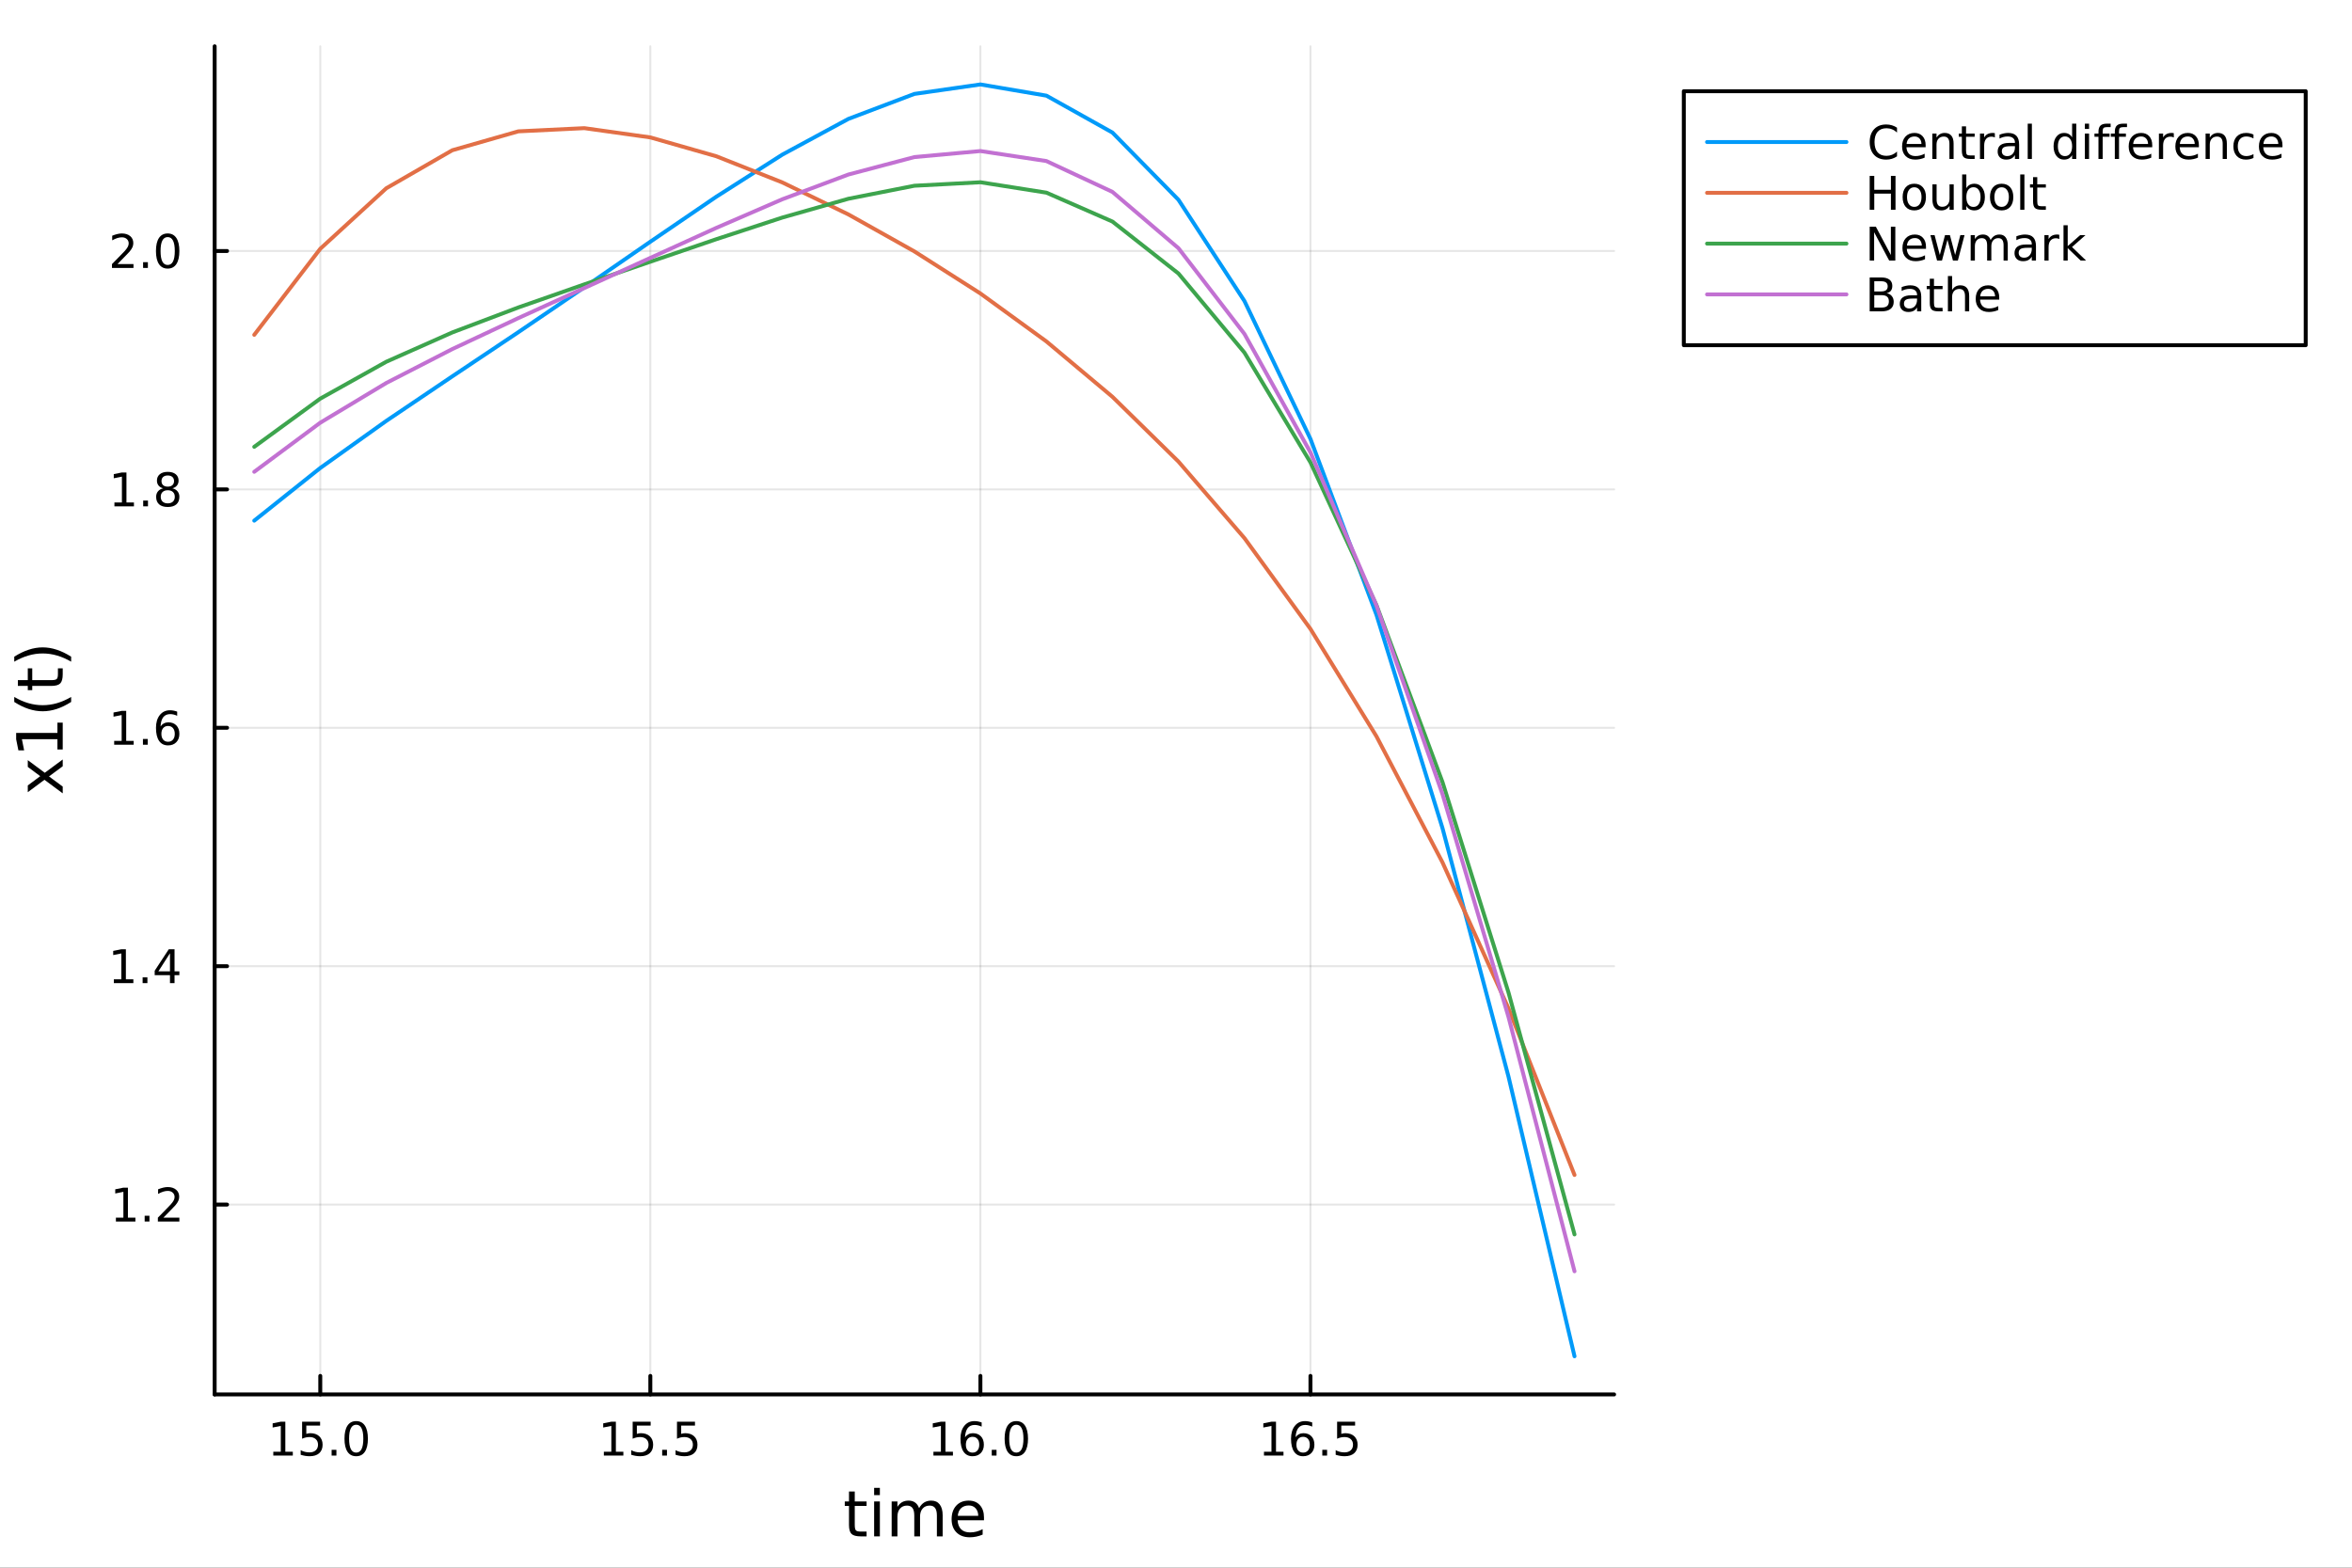 <?xml version="1.0" encoding="utf-8"?>
<svg xmlns="http://www.w3.org/2000/svg" xmlns:xlink="http://www.w3.org/1999/xlink" width="600" height="400" viewBox="0 0 2400 1600">
<rect x="0" y="0" width="2400" height="1600" fill="#333333" stroke="none"/>
<defs>
  <clipPath id="clip940">
    <rect x="0" y="0" width="2400" height="1600"/>
  </clipPath>
</defs>
<path clip-path="url(#clip940)" d="M0 1600 L2400 1600 L2400 0 L0 0  Z" fill="#ffffff" fill-rule="evenodd" fill-opacity="1"/>
<defs>
  <clipPath id="clip941">
    <rect x="480" y="0" width="1681" height="1600"/>
  </clipPath>
</defs>
<path clip-path="url(#clip940)" d="M219.033 1423.18 L1647.06 1423.18 L1647.06 47.244 L219.033 47.244  Z" fill="#ffffff" fill-rule="evenodd" fill-opacity="1"/>
<defs>
  <clipPath id="clip942">
    <rect x="219" y="47" width="1429" height="1377"/>
  </clipPath>
</defs>
<polyline clip-path="url(#clip942)" style="stroke:#000000; stroke-linecap:round; stroke-linejoin:round; stroke-width:2; stroke-opacity:0.1; fill:none" points="326.808,1423.18 326.808,47.244 "/>
<polyline clip-path="url(#clip942)" style="stroke:#000000; stroke-linecap:round; stroke-linejoin:round; stroke-width:2; stroke-opacity:0.1; fill:none" points="663.607,1423.18 663.607,47.244 "/>
<polyline clip-path="url(#clip942)" style="stroke:#000000; stroke-linecap:round; stroke-linejoin:round; stroke-width:2; stroke-opacity:0.1; fill:none" points="1000.41,1423.18 1000.41,47.244 "/>
<polyline clip-path="url(#clip942)" style="stroke:#000000; stroke-linecap:round; stroke-linejoin:round; stroke-width:2; stroke-opacity:0.1; fill:none" points="1337.2,1423.18 1337.2,47.244 "/>
<polyline clip-path="url(#clip940)" style="stroke:#000000; stroke-linecap:round; stroke-linejoin:round; stroke-width:4; stroke-opacity:1; fill:none" points="219.033,1423.18 1647.06,1423.18 "/>
<polyline clip-path="url(#clip940)" style="stroke:#000000; stroke-linecap:round; stroke-linejoin:round; stroke-width:4; stroke-opacity:1; fill:none" points="326.808,1423.18 326.808,1404.28 "/>
<polyline clip-path="url(#clip940)" style="stroke:#000000; stroke-linecap:round; stroke-linejoin:round; stroke-width:4; stroke-opacity:1; fill:none" points="663.607,1423.18 663.607,1404.28 "/>
<polyline clip-path="url(#clip940)" style="stroke:#000000; stroke-linecap:round; stroke-linejoin:round; stroke-width:4; stroke-opacity:1; fill:none" points="1000.41,1423.18 1000.41,1404.28 "/>
<polyline clip-path="url(#clip940)" style="stroke:#000000; stroke-linecap:round; stroke-linejoin:round; stroke-width:4; stroke-opacity:1; fill:none" points="1337.2,1423.18 1337.2,1404.28 "/>
<path clip-path="url(#clip940)" d="M278.88 1481.64 L286.519 1481.64 L286.519 1455.28 L278.209 1456.95 L278.209 1452.69 L286.473 1451.02 L291.149 1451.02 L291.149 1481.64 L298.788 1481.64 L298.788 1485.58 L278.88 1485.58 L278.88 1481.64 Z" fill="#000000" fill-rule="nonzero" fill-opacity="1" /><path clip-path="url(#clip940)" d="M308.278 1451.02 L326.635 1451.02 L326.635 1454.96 L312.561 1454.96 L312.561 1463.43 Q313.579 1463.08 314.598 1462.92 Q315.616 1462.73 316.635 1462.73 Q322.422 1462.73 325.801 1465.9 Q329.181 1469.08 329.181 1474.49 Q329.181 1480.07 325.709 1483.17 Q322.237 1486.25 315.917 1486.25 Q313.741 1486.25 311.473 1485.88 Q309.227 1485.51 306.82 1484.77 L306.82 1480.07 Q308.903 1481.2 311.126 1481.76 Q313.348 1482.32 315.825 1482.32 Q319.829 1482.32 322.167 1480.21 Q324.505 1478.1 324.505 1474.49 Q324.505 1470.88 322.167 1468.77 Q319.829 1466.67 315.825 1466.67 Q313.95 1466.67 312.075 1467.08 Q310.223 1467.5 308.278 1468.38 L308.278 1451.02 Z" fill="#000000" fill-rule="nonzero" fill-opacity="1" /><path clip-path="url(#clip940)" d="M338.394 1479.7 L343.278 1479.7 L343.278 1485.58 L338.394 1485.58 L338.394 1479.7 Z" fill="#000000" fill-rule="nonzero" fill-opacity="1" /><path clip-path="url(#clip940)" d="M363.463 1454.1 Q359.852 1454.1 358.024 1457.66 Q356.218 1461.2 356.218 1468.33 Q356.218 1475.44 358.024 1479.01 Q359.852 1482.55 363.463 1482.55 Q367.098 1482.55 368.903 1479.01 Q370.732 1475.44 370.732 1468.33 Q370.732 1461.2 368.903 1457.66 Q367.098 1454.1 363.463 1454.1 M363.463 1450.39 Q369.273 1450.39 372.329 1455 Q375.408 1459.58 375.408 1468.33 Q375.408 1477.06 372.329 1481.67 Q369.273 1486.25 363.463 1486.25 Q357.653 1486.25 354.574 1481.67 Q351.519 1477.06 351.519 1468.33 Q351.519 1459.58 354.574 1455 Q357.653 1450.39 363.463 1450.39 Z" fill="#000000" fill-rule="nonzero" fill-opacity="1" /><path clip-path="url(#clip940)" d="M616.176 1481.64 L623.815 1481.64 L623.815 1455.28 L615.505 1456.95 L615.505 1452.69 L623.769 1451.02 L628.445 1451.02 L628.445 1481.64 L636.084 1481.64 L636.084 1485.58 L616.176 1485.58 L616.176 1481.64 Z" fill="#000000" fill-rule="nonzero" fill-opacity="1" /><path clip-path="url(#clip940)" d="M645.574 1451.02 L663.931 1451.02 L663.931 1454.96 L649.857 1454.96 L649.857 1463.43 Q650.875 1463.08 651.894 1462.92 Q652.912 1462.73 653.931 1462.73 Q659.718 1462.73 663.098 1465.9 Q666.477 1469.08 666.477 1474.49 Q666.477 1480.07 663.005 1483.17 Q659.533 1486.25 653.213 1486.25 Q651.037 1486.25 648.769 1485.88 Q646.524 1485.51 644.116 1484.77 L644.116 1480.07 Q646.199 1481.2 648.422 1481.76 Q650.644 1482.32 653.121 1482.32 Q657.125 1482.32 659.463 1480.21 Q661.801 1478.1 661.801 1474.49 Q661.801 1470.88 659.463 1468.77 Q657.125 1466.67 653.121 1466.67 Q651.246 1466.67 649.371 1467.08 Q647.519 1467.5 645.574 1468.38 L645.574 1451.02 Z" fill="#000000" fill-rule="nonzero" fill-opacity="1" /><path clip-path="url(#clip940)" d="M675.69 1479.7 L680.574 1479.7 L680.574 1485.58 L675.69 1485.58 L675.69 1479.7 Z" fill="#000000" fill-rule="nonzero" fill-opacity="1" /><path clip-path="url(#clip940)" d="M690.806 1451.02 L709.162 1451.02 L709.162 1454.96 L695.088 1454.96 L695.088 1463.43 Q696.107 1463.08 697.125 1462.92 Q698.144 1462.73 699.162 1462.73 Q704.949 1462.73 708.329 1465.9 Q711.708 1469.08 711.708 1474.49 Q711.708 1480.07 708.236 1483.17 Q704.764 1486.25 698.445 1486.25 Q696.269 1486.25 694 1485.88 Q691.755 1485.51 689.347 1484.77 L689.347 1480.07 Q691.431 1481.2 693.653 1481.76 Q695.875 1482.32 698.352 1482.32 Q702.357 1482.32 704.695 1480.21 Q707.032 1478.1 707.032 1474.49 Q707.032 1470.88 704.695 1468.77 Q702.357 1466.67 698.352 1466.67 Q696.477 1466.67 694.602 1467.08 Q692.75 1467.5 690.806 1468.38 L690.806 1451.02 Z" fill="#000000" fill-rule="nonzero" fill-opacity="1" /><path clip-path="url(#clip940)" d="M952.477 1481.64 L960.116 1481.64 L960.116 1455.28 L951.806 1456.95 L951.806 1452.69 L960.07 1451.02 L964.746 1451.02 L964.746 1481.64 L972.384 1481.64 L972.384 1485.58 L952.477 1485.58 L952.477 1481.64 Z" fill="#000000" fill-rule="nonzero" fill-opacity="1" /><path clip-path="url(#clip940)" d="M992.408 1466.44 Q989.259 1466.44 987.408 1468.59 Q985.579 1470.74 985.579 1474.49 Q985.579 1478.22 987.408 1480.39 Q989.259 1482.55 992.408 1482.55 Q995.556 1482.55 997.384 1480.39 Q999.236 1478.22 999.236 1474.49 Q999.236 1470.74 997.384 1468.59 Q995.556 1466.44 992.408 1466.44 M1001.69 1451.78 L1001.69 1456.04 Q999.931 1455.21 998.125 1454.77 Q996.343 1454.33 994.583 1454.33 Q989.954 1454.33 987.5 1457.45 Q985.07 1460.58 984.722 1466.9 Q986.088 1464.89 988.148 1463.82 Q990.208 1462.73 992.685 1462.73 Q997.894 1462.73 1000.9 1465.9 Q1003.94 1469.05 1003.94 1474.49 Q1003.94 1479.82 1000.79 1483.03 Q997.639 1486.25 992.408 1486.25 Q986.412 1486.25 983.241 1481.67 Q980.07 1477.06 980.07 1468.33 Q980.07 1460.14 983.959 1455.28 Q987.847 1450.39 994.398 1450.39 Q996.158 1450.39 997.94 1450.74 Q999.745 1451.09 1001.69 1451.78 Z" fill="#000000" fill-rule="nonzero" fill-opacity="1" /><path clip-path="url(#clip940)" d="M1011.99 1479.7 L1016.87 1479.7 L1016.87 1485.58 L1011.99 1485.58 L1011.99 1479.7 Z" fill="#000000" fill-rule="nonzero" fill-opacity="1" /><path clip-path="url(#clip940)" d="M1037.06 1454.1 Q1033.45 1454.1 1031.62 1457.66 Q1029.81 1461.2 1029.81 1468.33 Q1029.81 1475.44 1031.62 1479.01 Q1033.45 1482.55 1037.06 1482.55 Q1040.69 1482.55 1042.5 1479.01 Q1044.33 1475.44 1044.33 1468.33 Q1044.33 1461.2 1042.5 1457.66 Q1040.69 1454.1 1037.06 1454.1 M1037.06 1450.39 Q1042.87 1450.39 1045.93 1455 Q1049 1459.58 1049 1468.33 Q1049 1477.06 1045.93 1481.67 Q1042.87 1486.25 1037.06 1486.25 Q1031.25 1486.25 1028.17 1481.67 Q1025.12 1477.06 1025.12 1468.33 Q1025.12 1459.58 1028.17 1455 Q1031.25 1450.39 1037.06 1450.39 Z" fill="#000000" fill-rule="nonzero" fill-opacity="1" /><path clip-path="url(#clip940)" d="M1289.77 1481.64 L1297.41 1481.64 L1297.41 1455.28 L1289.1 1456.95 L1289.1 1452.69 L1297.37 1451.02 L1302.04 1451.02 L1302.04 1481.64 L1309.68 1481.64 L1309.68 1485.58 L1289.77 1485.58 L1289.77 1481.64 Z" fill="#000000" fill-rule="nonzero" fill-opacity="1" /><path clip-path="url(#clip940)" d="M1329.7 1466.44 Q1326.56 1466.44 1324.7 1468.59 Q1322.87 1470.74 1322.87 1474.49 Q1322.87 1478.22 1324.7 1480.39 Q1326.56 1482.55 1329.7 1482.55 Q1332.85 1482.55 1334.68 1480.39 Q1336.53 1478.22 1336.53 1474.49 Q1336.53 1470.74 1334.68 1468.59 Q1332.85 1466.44 1329.7 1466.44 M1338.99 1451.78 L1338.99 1456.04 Q1337.23 1455.21 1335.42 1454.77 Q1333.64 1454.33 1331.88 1454.33 Q1327.25 1454.33 1324.8 1457.45 Q1322.37 1460.58 1322.02 1466.9 Q1323.38 1464.89 1325.44 1463.82 Q1327.5 1462.73 1329.98 1462.73 Q1335.19 1462.73 1338.2 1465.9 Q1341.23 1469.05 1341.23 1474.49 Q1341.23 1479.82 1338.08 1483.03 Q1334.94 1486.25 1329.7 1486.25 Q1323.71 1486.25 1320.54 1481.67 Q1317.37 1477.06 1317.37 1468.33 Q1317.37 1460.14 1321.25 1455.28 Q1325.14 1450.39 1331.69 1450.39 Q1333.45 1450.39 1335.24 1450.74 Q1337.04 1451.09 1338.99 1451.78 Z" fill="#000000" fill-rule="nonzero" fill-opacity="1" /><path clip-path="url(#clip940)" d="M1349.29 1479.7 L1354.17 1479.7 L1354.17 1485.58 L1349.29 1485.58 L1349.29 1479.7 Z" fill="#000000" fill-rule="nonzero" fill-opacity="1" /><path clip-path="url(#clip940)" d="M1364.4 1451.02 L1382.76 1451.02 L1382.76 1454.96 L1368.68 1454.96 L1368.68 1463.43 Q1369.7 1463.08 1370.72 1462.92 Q1371.74 1462.73 1372.76 1462.73 Q1378.55 1462.73 1381.93 1465.9 Q1385.31 1469.08 1385.31 1474.49 Q1385.31 1480.07 1381.83 1483.17 Q1378.36 1486.25 1372.04 1486.25 Q1369.87 1486.25 1367.6 1485.88 Q1365.35 1485.51 1362.94 1484.77 L1362.94 1480.07 Q1365.03 1481.2 1367.25 1481.76 Q1369.47 1482.32 1371.95 1482.32 Q1375.95 1482.32 1378.29 1480.21 Q1380.63 1478.1 1380.63 1474.49 Q1380.63 1470.88 1378.29 1468.77 Q1375.95 1466.67 1371.95 1466.67 Q1370.07 1466.67 1368.2 1467.08 Q1366.35 1467.5 1364.4 1468.38 L1364.4 1451.02 Z" fill="#000000" fill-rule="nonzero" fill-opacity="1" /><path clip-path="url(#clip940)" d="M872.205 1522.27 L872.205 1532.4 L884.268 1532.4 L884.268 1536.95 L872.205 1536.95 L872.205 1556.3 Q872.205 1560.66 873.383 1561.9 Q874.592 1563.14 878.253 1563.14 L884.268 1563.14 L884.268 1568.04 L878.253 1568.04 Q871.473 1568.04 868.895 1565.53 Q866.317 1562.98 866.317 1556.3 L866.317 1536.95 L862.02 1536.95 L862.02 1532.4 L866.317 1532.4 L866.317 1522.27 L872.205 1522.27 Z" fill="#000000" fill-rule="nonzero" fill-opacity="1" /><path clip-path="url(#clip940)" d="M891.971 1532.4 L897.827 1532.4 L897.827 1568.04 L891.971 1568.04 L891.971 1532.4 M891.971 1518.52 L897.827 1518.52 L897.827 1525.93 L891.971 1525.93 L891.971 1518.52 Z" fill="#000000" fill-rule="nonzero" fill-opacity="1" /><path clip-path="url(#clip940)" d="M937.836 1539.24 Q940.032 1535.29 943.087 1533.41 Q946.143 1531.54 950.281 1531.54 Q955.851 1531.54 958.874 1535.45 Q961.898 1539.33 961.898 1546.53 L961.898 1568.04 L956.01 1568.04 L956.01 1546.72 Q956.01 1541.59 954.196 1539.11 Q952.381 1536.63 948.657 1536.63 Q944.106 1536.63 941.464 1539.65 Q938.822 1542.68 938.822 1547.9 L938.822 1568.04 L932.934 1568.04 L932.934 1546.72 Q932.934 1541.56 931.12 1539.11 Q929.306 1536.63 925.518 1536.63 Q921.03 1536.63 918.388 1539.68 Q915.747 1542.71 915.747 1547.9 L915.747 1568.04 L909.858 1568.04 L909.858 1532.4 L915.747 1532.4 L915.747 1537.93 Q917.752 1534.66 920.553 1533.1 Q923.354 1531.54 927.205 1531.54 Q931.088 1531.54 933.793 1533.51 Q936.531 1535.48 937.836 1539.24 Z" fill="#000000" fill-rule="nonzero" fill-opacity="1" /><path clip-path="url(#clip940)" d="M1004.07 1548.76 L1004.07 1551.62 L977.144 1551.62 Q977.526 1557.67 980.772 1560.85 Q984.051 1564 989.875 1564 Q993.249 1564 996.4 1563.17 Q999.583 1562.35 1002.7 1560.69 L1002.7 1566.23 Q999.551 1567.57 996.241 1568.27 Q992.931 1568.97 989.525 1568.97 Q980.995 1568.97 975.998 1564 Q971.033 1559.04 971.033 1550.57 Q971.033 1541.82 975.743 1536.69 Q980.486 1531.54 988.507 1531.54 Q995.7 1531.54 999.87 1536.18 Q1004.07 1540.8 1004.07 1548.76 M998.214 1547.04 Q998.151 1542.23 995.509 1539.37 Q992.899 1536.5 988.57 1536.5 Q983.669 1536.5 980.709 1539.27 Q977.781 1542.04 977.335 1547.07 L998.214 1547.04 Z" fill="#000000" fill-rule="nonzero" fill-opacity="1" /><polyline clip-path="url(#clip942)" style="stroke:#000000; stroke-linecap:round; stroke-linejoin:round; stroke-width:2; stroke-opacity:0.1; fill:none" points="219.033,1229.42 1647.06,1229.42 "/>
<polyline clip-path="url(#clip942)" style="stroke:#000000; stroke-linecap:round; stroke-linejoin:round; stroke-width:2; stroke-opacity:0.1; fill:none" points="219.033,986.112 1647.06,986.112 "/>
<polyline clip-path="url(#clip942)" style="stroke:#000000; stroke-linecap:round; stroke-linejoin:round; stroke-width:2; stroke-opacity:0.1; fill:none" points="219.033,742.8 1647.06,742.8 "/>
<polyline clip-path="url(#clip942)" style="stroke:#000000; stroke-linecap:round; stroke-linejoin:round; stroke-width:2; stroke-opacity:0.1; fill:none" points="219.033,499.489 1647.06,499.489 "/>
<polyline clip-path="url(#clip942)" style="stroke:#000000; stroke-linecap:round; stroke-linejoin:round; stroke-width:2; stroke-opacity:0.1; fill:none" points="219.033,256.177 1647.06,256.177 "/>
<polyline clip-path="url(#clip940)" style="stroke:#000000; stroke-linecap:round; stroke-linejoin:round; stroke-width:4; stroke-opacity:1; fill:none" points="219.033,1423.18 219.033,47.244 "/>
<polyline clip-path="url(#clip940)" style="stroke:#000000; stroke-linecap:round; stroke-linejoin:round; stroke-width:4; stroke-opacity:1; fill:none" points="219.033,1229.42 231.68,1229.42 "/>
<polyline clip-path="url(#clip940)" style="stroke:#000000; stroke-linecap:round; stroke-linejoin:round; stroke-width:4; stroke-opacity:1; fill:none" points="219.033,986.112 231.68,986.112 "/>
<polyline clip-path="url(#clip940)" style="stroke:#000000; stroke-linecap:round; stroke-linejoin:round; stroke-width:4; stroke-opacity:1; fill:none" points="219.033,742.8 231.68,742.8 "/>
<polyline clip-path="url(#clip940)" style="stroke:#000000; stroke-linecap:round; stroke-linejoin:round; stroke-width:4; stroke-opacity:1; fill:none" points="219.033,499.489 231.68,499.489 "/>
<polyline clip-path="url(#clip940)" style="stroke:#000000; stroke-linecap:round; stroke-linejoin:round; stroke-width:4; stroke-opacity:1; fill:none" points="219.033,256.177 231.68,256.177 "/>
<path clip-path="url(#clip940)" d="M118.265 1242.77 L125.904 1242.77 L125.904 1216.4 L117.593 1218.07 L117.593 1213.81 L125.857 1212.14 L130.533 1212.14 L130.533 1242.77 L138.172 1242.77 L138.172 1246.7 L118.265 1246.7 L118.265 1242.77 Z" fill="#000000" fill-rule="nonzero" fill-opacity="1" /><path clip-path="url(#clip940)" d="M147.616 1240.82 L152.501 1240.82 L152.501 1246.7 L147.616 1246.7 L147.616 1240.82 Z" fill="#000000" fill-rule="nonzero" fill-opacity="1" /><path clip-path="url(#clip940)" d="M166.714 1242.77 L183.033 1242.77 L183.033 1246.7 L161.089 1246.7 L161.089 1242.77 Q163.751 1240.01 168.334 1235.38 Q172.94 1230.73 174.121 1229.39 Q176.366 1226.87 177.246 1225.13 Q178.149 1223.37 178.149 1221.68 Q178.149 1218.93 176.204 1217.19 Q174.283 1215.45 171.181 1215.45 Q168.982 1215.45 166.528 1216.22 Q164.098 1216.98 161.32 1218.53 L161.32 1213.81 Q164.144 1212.68 166.598 1212.1 Q169.052 1211.52 171.089 1211.52 Q176.459 1211.52 179.653 1214.2 Q182.848 1216.89 182.848 1221.38 Q182.848 1223.51 182.038 1225.43 Q181.251 1227.33 179.144 1229.92 Q178.565 1230.59 175.464 1233.81 Q172.362 1237.01 166.714 1242.77 Z" fill="#000000" fill-rule="nonzero" fill-opacity="1" /><path clip-path="url(#clip940)" d="M116.181 999.457 L123.82 999.457 L123.82 973.092 L115.51 974.758 L115.51 970.499 L123.774 968.832 L128.45 968.832 L128.45 999.457 L136.089 999.457 L136.089 1003.39 L116.181 1003.39 L116.181 999.457 Z" fill="#000000" fill-rule="nonzero" fill-opacity="1" /><path clip-path="url(#clip940)" d="M145.533 997.513 L150.417 997.513 L150.417 1003.39 L145.533 1003.39 L145.533 997.513 Z" fill="#000000" fill-rule="nonzero" fill-opacity="1" /><path clip-path="url(#clip940)" d="M173.45 972.906 L161.644 991.355 L173.45 991.355 L173.45 972.906 M172.223 968.832 L178.102 968.832 L178.102 991.355 L183.033 991.355 L183.033 995.244 L178.102 995.244 L178.102 1003.39 L173.45 1003.39 L173.45 995.244 L157.848 995.244 L157.848 990.73 L172.223 968.832 Z" fill="#000000" fill-rule="nonzero" fill-opacity="1" /><path clip-path="url(#clip940)" d="M116.506 756.145 L124.144 756.145 L124.144 729.78 L115.834 731.446 L115.834 727.187 L124.098 725.52 L128.774 725.52 L128.774 756.145 L136.413 756.145 L136.413 760.08 L116.506 760.08 L116.506 756.145 Z" fill="#000000" fill-rule="nonzero" fill-opacity="1" /><path clip-path="url(#clip940)" d="M145.857 754.201 L150.741 754.201 L150.741 760.08 L145.857 760.08 L145.857 754.201 Z" fill="#000000" fill-rule="nonzero" fill-opacity="1" /><path clip-path="url(#clip940)" d="M171.505 740.937 Q168.357 740.937 166.505 743.09 Q164.677 745.243 164.677 748.993 Q164.677 752.719 166.505 754.895 Q168.357 757.048 171.505 757.048 Q174.653 757.048 176.482 754.895 Q178.334 752.719 178.334 748.993 Q178.334 745.243 176.482 743.09 Q174.653 740.937 171.505 740.937 M180.788 726.284 L180.788 730.544 Q179.028 729.71 177.223 729.27 Q175.44 728.831 173.681 728.831 Q169.052 728.831 166.598 731.956 Q164.167 735.081 163.82 741.4 Q165.186 739.386 167.246 738.321 Q169.306 737.233 171.783 737.233 Q176.991 737.233 180.001 740.405 Q183.033 743.553 183.033 748.993 Q183.033 754.317 179.885 757.534 Q176.737 760.752 171.505 760.752 Q165.51 760.752 162.339 756.168 Q159.167 751.562 159.167 742.835 Q159.167 734.641 163.056 729.78 Q166.945 724.896 173.496 724.896 Q175.255 724.896 177.038 725.243 Q178.843 725.59 180.788 726.284 Z" fill="#000000" fill-rule="nonzero" fill-opacity="1" /><path clip-path="url(#clip940)" d="M116.76 512.833 L124.399 512.833 L124.399 486.468 L116.089 488.134 L116.089 483.875 L124.353 482.209 L129.029 482.209 L129.029 512.833 L136.667 512.833 L136.667 516.769 L116.76 516.769 L116.76 512.833 Z" fill="#000000" fill-rule="nonzero" fill-opacity="1" /><path clip-path="url(#clip940)" d="M146.112 510.889 L150.996 510.889 L150.996 516.769 L146.112 516.769 L146.112 510.889 Z" fill="#000000" fill-rule="nonzero" fill-opacity="1" /><path clip-path="url(#clip940)" d="M171.181 500.357 Q167.848 500.357 165.927 502.139 Q164.028 503.921 164.028 507.046 Q164.028 510.171 165.927 511.954 Q167.848 513.736 171.181 513.736 Q174.514 513.736 176.436 511.954 Q178.357 510.148 178.357 507.046 Q178.357 503.921 176.436 502.139 Q174.538 500.357 171.181 500.357 M166.505 498.366 Q163.496 497.625 161.806 495.565 Q160.14 493.505 160.14 490.542 Q160.14 486.398 163.079 483.991 Q166.042 481.584 171.181 481.584 Q176.343 481.584 179.283 483.991 Q182.223 486.398 182.223 490.542 Q182.223 493.505 180.533 495.565 Q178.866 497.625 175.88 498.366 Q179.26 499.153 181.135 501.445 Q183.033 503.736 183.033 507.046 Q183.033 512.07 179.954 514.755 Q176.899 517.44 171.181 517.44 Q165.464 517.44 162.385 514.755 Q159.329 512.07 159.329 507.046 Q159.329 503.736 161.227 501.445 Q163.126 499.153 166.505 498.366 M164.792 490.982 Q164.792 493.667 166.459 495.171 Q168.149 496.676 171.181 496.676 Q174.19 496.676 175.88 495.171 Q177.593 493.667 177.593 490.982 Q177.593 488.297 175.88 486.792 Q174.19 485.287 171.181 485.287 Q168.149 485.287 166.459 486.792 Q164.792 488.297 164.792 490.982 Z" fill="#000000" fill-rule="nonzero" fill-opacity="1" /><path clip-path="url(#clip940)" d="M119.885 269.521 L136.204 269.521 L136.204 273.457 L114.26 273.457 L114.26 269.521 Q116.922 266.767 121.505 262.137 Q126.112 257.485 127.292 256.142 Q129.538 253.619 130.417 251.883 Q131.32 250.123 131.32 248.434 Q131.32 245.679 129.376 243.943 Q127.455 242.207 124.353 242.207 Q122.154 242.207 119.7 242.971 Q117.269 243.735 114.492 245.286 L114.492 240.563 Q117.316 239.429 119.769 238.85 Q122.223 238.272 124.26 238.272 Q129.63 238.272 132.825 240.957 Q136.019 243.642 136.019 248.133 Q136.019 250.262 135.209 252.184 Q134.422 254.082 132.316 256.674 Q131.737 257.346 128.635 260.563 Q125.533 263.758 119.885 269.521 Z" fill="#000000" fill-rule="nonzero" fill-opacity="1" /><path clip-path="url(#clip940)" d="M146.019 267.577 L150.903 267.577 L150.903 273.457 L146.019 273.457 L146.019 267.577 Z" fill="#000000" fill-rule="nonzero" fill-opacity="1" /><path clip-path="url(#clip940)" d="M171.089 241.975 Q167.477 241.975 165.649 245.54 Q163.843 249.082 163.843 256.211 Q163.843 263.318 165.649 266.883 Q167.477 270.424 171.089 270.424 Q174.723 270.424 176.528 266.883 Q178.357 263.318 178.357 256.211 Q178.357 249.082 176.528 245.54 Q174.723 241.975 171.089 241.975 M171.089 238.272 Q176.899 238.272 179.954 242.878 Q183.033 247.461 183.033 256.211 Q183.033 264.938 179.954 269.545 Q176.899 274.128 171.089 274.128 Q165.278 274.128 162.2 269.545 Q159.144 264.938 159.144 256.211 Q159.144 247.461 162.2 242.878 Q165.278 238.272 171.089 238.272 Z" fill="#000000" fill-rule="nonzero" fill-opacity="1" /><path clip-path="url(#clip940)" d="M28.356 775.809 L45.703 788.7 L64.004 775.141 L64.004 782.048 L50 792.424 L64.004 802.8 L64.004 809.707 L45.353 795.861 L28.356 808.529 L28.356 801.622 L41.056 792.169 L28.356 782.716 L28.356 775.809 Z" fill="#000000" fill-rule="nonzero" fill-opacity="1" /><path clip-path="url(#clip940)" d="M58.593 764.924 L58.593 754.42 L22.341 754.42 L24.632 765.847 L18.776 765.847 L16.484 754.484 L16.484 748.055 L58.593 748.055 L58.593 737.551 L64.004 737.551 L64.004 764.924 L58.593 764.924 Z" fill="#000000" fill-rule="nonzero" fill-opacity="1" /><path clip-path="url(#clip940)" d="M14.543 711.325 Q21.863 715.59 29.025 717.659 Q36.186 719.727 43.538 719.727 Q50.891 719.727 58.116 717.659 Q65.309 715.558 72.598 711.325 L72.598 716.417 Q65.118 721.191 57.893 723.579 Q50.668 725.934 43.538 725.934 Q36.441 725.934 29.247 723.579 Q22.054 721.223 14.543 716.417 L14.543 711.325 Z" fill="#000000" fill-rule="nonzero" fill-opacity="1" /><path clip-path="url(#clip940)" d="M18.235 694.169 L28.356 694.169 L28.356 682.106 L32.908 682.106 L32.908 694.169 L52.259 694.169 Q56.62 694.169 57.861 692.991 Q59.103 691.782 59.103 688.122 L59.103 682.106 L64.004 682.106 L64.004 688.122 Q64.004 694.901 61.49 697.479 Q58.943 700.057 52.259 700.057 L32.908 700.057 L32.908 704.354 L28.356 704.354 L28.356 700.057 L18.235 700.057 L18.235 694.169 Z" fill="#000000" fill-rule="nonzero" fill-opacity="1" /><path clip-path="url(#clip940)" d="M14.543 675.327 L14.543 670.234 Q22.054 665.46 29.247 663.104 Q36.441 660.717 43.538 660.717 Q50.668 660.717 57.893 663.104 Q65.118 665.46 72.598 670.234 L72.598 675.327 Q65.309 671.093 58.116 669.025 Q50.891 666.924 43.538 666.924 Q36.186 666.924 29.025 669.025 Q21.863 671.093 14.543 675.327 Z" fill="#000000" fill-rule="nonzero" fill-opacity="1" /><polyline clip-path="url(#clip942)" style="stroke:#009af9; stroke-linecap:round; stroke-linejoin:round; stroke-width:4; stroke-opacity:1; fill:none" points="259.449,531.372 326.808,477.631 394.168,429.565 461.528,384.105 528.887,339.042 596.247,293.229 663.607,246.706 730.966,200.74 798.326,157.787 865.686,121.362 933.046,95.841 1000.41,86.186 1067.76,97.624 1135.12,135.296 1202.48,203.878 1269.84,307.221 1337.2,448.012 1404.56,627.483 1471.92,845.18 1539.28,1098.82 1606.64,1384.24 "/>
<polyline clip-path="url(#clip942)" style="stroke:#e26f46; stroke-linecap:round; stroke-linejoin:round; stroke-width:4; stroke-opacity:1; fill:none" points="259.449,341.721 326.808,253.91 394.168,192.149 461.528,153.342 528.887,134.059 596.247,130.798 663.607,140.243 730.966,159.486 798.326,186.213 865.686,218.841 933.046,256.593 1000.41,299.523 1067.76,348.472 1135.12,404.97 1202.48,471.081 1269.84,549.216 1337.2,641.903 1404.56,751.544 1471.92,880.165 1539.28,1029.18 1606.64,1199.17 "/>
<polyline clip-path="url(#clip942)" style="stroke:#3da44d; stroke-linecap:round; stroke-linejoin:round; stroke-width:4; stroke-opacity:1; fill:none" points="259.449,456.034 326.808,406.843 394.168,369.211 461.528,339.293 528.887,313.795 596.247,290.232 663.607,267.121 730.966,244.112 798.326,222.032 865.686,202.852 933.046,189.569 1000.41,186.021 1067.76,196.633 1135.12,226.112 1202.48,279.113 1269.84,359.886 1337.2,471.931 1404.56,617.672 1471.92,798.186 1539.28,1012.98 1606.64,1259.84 "/>
<polyline clip-path="url(#clip942)" style="stroke:#c271d2; stroke-linecap:round; stroke-linejoin:round; stroke-width:4; stroke-opacity:1; fill:none" points="259.449,481.519 326.808,431.413 394.168,390.87 461.528,356.274 528.887,324.664 596.247,293.974 663.607,263.212 730.966,232.552 798.326,203.36 865.686,178.125 933.046,160.313 1000.41,154.157 1067.76,164.375 1135.12,195.85 1202.48,253.281 1269.84,340.824 1337.2,461.746 1404.56,618.115 1471.92,810.53 1539.28,1037.93 1606.64,1297.48 "/>
<path clip-path="url(#clip940)" d="M1718.18 352.309 L2352.76 352.309 L2352.76 93.109 L1718.18 93.109  Z" fill="#ffffff" fill-rule="evenodd" fill-opacity="1"/>
<polyline clip-path="url(#clip940)" style="stroke:#000000; stroke-linecap:round; stroke-linejoin:round; stroke-width:4; stroke-opacity:1; fill:none" points="1718.18,352.309 2352.76,352.309 2352.76,93.109 1718.18,93.109 1718.18,352.309 "/>
<polyline clip-path="url(#clip940)" style="stroke:#009af9; stroke-linecap:round; stroke-linejoin:round; stroke-width:4; stroke-opacity:1; fill:none" points="1741.89,144.949 1884.14,144.949 "/>
<path clip-path="url(#clip940)" d="M1935.72 130.331 L1935.72 135.261 Q1933.36 133.062 1930.67 131.974 Q1928.01 130.886 1925 130.886 Q1919.07 130.886 1915.93 134.52 Q1912.78 138.132 1912.78 144.983 Q1912.78 151.812 1915.93 155.446 Q1919.07 159.057 1925 159.057 Q1928.01 159.057 1930.67 157.969 Q1933.36 156.881 1935.72 154.682 L1935.72 159.567 Q1933.26 161.233 1930.51 162.067 Q1927.78 162.9 1924.72 162.9 Q1916.87 162.9 1912.36 158.108 Q1907.85 153.293 1907.85 144.983 Q1907.85 136.65 1912.36 131.858 Q1916.87 127.044 1924.72 127.044 Q1927.82 127.044 1930.55 127.877 Q1933.31 128.687 1935.72 130.331 Z" fill="#000000" fill-rule="nonzero" fill-opacity="1" /><path clip-path="url(#clip940)" d="M1964.93 148.201 L1964.93 150.284 L1945.35 150.284 Q1945.62 154.682 1947.99 156.997 Q1950.37 159.289 1954.61 159.289 Q1957.06 159.289 1959.35 158.687 Q1961.67 158.085 1963.93 156.881 L1963.93 160.909 Q1961.64 161.881 1959.24 162.391 Q1956.83 162.9 1954.35 162.9 Q1948.15 162.9 1944.51 159.289 Q1940.9 155.678 1940.9 149.52 Q1940.9 143.155 1944.33 139.428 Q1947.78 135.678 1953.61 135.678 Q1958.84 135.678 1961.87 139.057 Q1964.93 142.414 1964.93 148.201 M1960.67 146.951 Q1960.62 143.456 1958.7 141.372 Q1956.8 139.289 1953.66 139.289 Q1950.09 139.289 1947.94 141.303 Q1945.81 143.317 1945.49 146.974 L1960.67 146.951 Z" fill="#000000" fill-rule="nonzero" fill-opacity="1" /><path clip-path="url(#clip940)" d="M1993.47 146.581 L1993.47 162.229 L1989.21 162.229 L1989.21 146.719 Q1989.21 143.039 1987.78 141.21 Q1986.34 139.382 1983.47 139.382 Q1980.02 139.382 1978.03 141.581 Q1976.04 143.78 1976.04 147.576 L1976.04 162.229 L1971.76 162.229 L1971.76 136.303 L1976.04 136.303 L1976.04 140.331 Q1977.57 137.993 1979.63 136.835 Q1981.71 135.678 1984.42 135.678 Q1988.89 135.678 1991.18 138.456 Q1993.47 141.21 1993.47 146.581 Z" fill="#000000" fill-rule="nonzero" fill-opacity="1" /><path clip-path="url(#clip940)" d="M2006.18 128.942 L2006.18 136.303 L2014.95 136.303 L2014.95 139.613 L2006.18 139.613 L2006.18 153.687 Q2006.18 156.858 2007.04 157.761 Q2007.92 158.664 2010.58 158.664 L2014.95 158.664 L2014.95 162.229 L2010.58 162.229 Q2005.65 162.229 2003.77 160.4 Q2001.9 158.548 2001.9 153.687 L2001.9 139.613 L1998.77 139.613 L1998.77 136.303 L2001.9 136.303 L2001.9 128.942 L2006.18 128.942 Z" fill="#000000" fill-rule="nonzero" fill-opacity="1" /><path clip-path="url(#clip940)" d="M2035.58 140.284 Q2034.86 139.868 2034 139.682 Q2033.17 139.474 2032.15 139.474 Q2028.54 139.474 2026.6 141.835 Q2024.67 144.173 2024.67 148.571 L2024.67 162.229 L2020.39 162.229 L2020.39 136.303 L2024.67 136.303 L2024.67 140.331 Q2026.02 137.969 2028.17 136.835 Q2030.32 135.678 2033.4 135.678 Q2033.84 135.678 2034.37 135.747 Q2034.91 135.794 2035.55 135.909 L2035.58 140.284 Z" fill="#000000" fill-rule="nonzero" fill-opacity="1" /><path clip-path="url(#clip940)" d="M2051.83 149.196 Q2046.67 149.196 2044.67 150.377 Q2042.68 151.557 2042.68 154.405 Q2042.68 156.673 2044.17 158.016 Q2045.67 159.335 2048.24 159.335 Q2051.78 159.335 2053.91 156.835 Q2056.06 154.312 2056.06 150.145 L2056.06 149.196 L2051.83 149.196 M2060.32 147.437 L2060.32 162.229 L2056.06 162.229 L2056.06 158.293 Q2054.6 160.655 2052.43 161.789 Q2050.25 162.9 2047.1 162.9 Q2043.12 162.9 2040.76 160.678 Q2038.42 158.432 2038.42 154.682 Q2038.42 150.307 2041.34 148.085 Q2044.28 145.863 2050.09 145.863 L2056.06 145.863 L2056.06 145.446 Q2056.06 142.507 2054.12 140.909 Q2052.2 139.289 2048.7 139.289 Q2046.48 139.289 2044.37 139.821 Q2042.27 140.354 2040.32 141.419 L2040.32 137.483 Q2042.66 136.581 2044.86 136.141 Q2047.06 135.678 2049.14 135.678 Q2054.77 135.678 2057.54 138.594 Q2060.32 141.511 2060.32 147.437 Z" fill="#000000" fill-rule="nonzero" fill-opacity="1" /><path clip-path="url(#clip940)" d="M2069.1 126.21 L2073.35 126.21 L2073.35 162.229 L2069.1 162.229 L2069.1 126.21 Z" fill="#000000" fill-rule="nonzero" fill-opacity="1" /><path clip-path="url(#clip940)" d="M2114.4 140.238 L2114.4 126.21 L2118.66 126.21 L2118.66 162.229 L2114.4 162.229 L2114.4 158.34 Q2113.05 160.655 2110.99 161.789 Q2108.96 162.9 2106.09 162.9 Q2101.39 162.9 2098.42 159.15 Q2095.48 155.4 2095.48 149.289 Q2095.48 143.178 2098.42 139.428 Q2101.39 135.678 2106.09 135.678 Q2108.96 135.678 2110.99 136.812 Q2113.05 137.923 2114.4 140.238 M2099.88 149.289 Q2099.88 153.988 2101.8 156.673 Q2103.75 159.335 2107.13 159.335 Q2110.51 159.335 2112.45 156.673 Q2114.4 153.988 2114.4 149.289 Q2114.4 144.59 2112.45 141.928 Q2110.51 139.243 2107.13 139.243 Q2103.75 139.243 2101.8 141.928 Q2099.88 144.59 2099.88 149.289 Z" fill="#000000" fill-rule="nonzero" fill-opacity="1" /><path clip-path="url(#clip940)" d="M2127.43 136.303 L2131.69 136.303 L2131.69 162.229 L2127.43 162.229 L2127.43 136.303 M2127.43 126.21 L2131.69 126.21 L2131.69 131.604 L2127.43 131.604 L2127.43 126.21 Z" fill="#000000" fill-rule="nonzero" fill-opacity="1" /><path clip-path="url(#clip940)" d="M2153.72 126.21 L2153.72 129.752 L2149.65 129.752 Q2147.36 129.752 2146.46 130.678 Q2145.58 131.604 2145.58 134.011 L2145.58 136.303 L2152.59 136.303 L2152.59 139.613 L2145.58 139.613 L2145.58 162.229 L2141.29 162.229 L2141.29 139.613 L2137.22 139.613 L2137.22 136.303 L2141.29 136.303 L2141.29 134.497 Q2141.29 130.169 2143.31 128.201 Q2145.32 126.21 2149.7 126.21 L2153.72 126.21 Z" fill="#000000" fill-rule="nonzero" fill-opacity="1" /><path clip-path="url(#clip940)" d="M2170.41 126.21 L2170.41 129.752 L2166.34 129.752 Q2164.05 129.752 2163.15 130.678 Q2162.27 131.604 2162.27 134.011 L2162.27 136.303 L2169.28 136.303 L2169.28 139.613 L2162.27 139.613 L2162.27 162.229 L2157.98 162.229 L2157.98 139.613 L2153.91 139.613 L2153.91 136.303 L2157.98 136.303 L2157.98 134.497 Q2157.98 130.169 2160 128.201 Q2162.01 126.21 2166.39 126.21 L2170.41 126.21 Z" fill="#000000" fill-rule="nonzero" fill-opacity="1" /><path clip-path="url(#clip940)" d="M2196.16 148.201 L2196.16 150.284 L2176.57 150.284 Q2176.85 154.682 2179.21 156.997 Q2181.59 159.289 2185.83 159.289 Q2188.28 159.289 2190.58 158.687 Q2192.89 158.085 2195.16 156.881 L2195.16 160.909 Q2192.87 161.881 2190.46 162.391 Q2188.05 162.9 2185.58 162.9 Q2179.37 162.9 2175.74 159.289 Q2172.13 155.678 2172.13 149.52 Q2172.13 143.155 2175.55 139.428 Q2179 135.678 2184.84 135.678 Q2190.07 135.678 2193.1 139.057 Q2196.16 142.414 2196.16 148.201 M2191.9 146.951 Q2191.85 143.456 2189.93 141.372 Q2188.03 139.289 2184.88 139.289 Q2181.32 139.289 2179.16 141.303 Q2177.03 143.317 2176.71 146.974 L2191.9 146.951 Z" fill="#000000" fill-rule="nonzero" fill-opacity="1" /><path clip-path="url(#clip940)" d="M2218.17 140.284 Q2217.45 139.868 2216.59 139.682 Q2215.76 139.474 2214.74 139.474 Q2211.13 139.474 2209.19 141.835 Q2207.27 144.173 2207.27 148.571 L2207.27 162.229 L2202.98 162.229 L2202.98 136.303 L2207.27 136.303 L2207.27 140.331 Q2208.61 137.969 2210.76 136.835 Q2212.91 135.678 2215.99 135.678 Q2216.43 135.678 2216.97 135.747 Q2217.5 135.794 2218.15 135.909 L2218.17 140.284 Z" fill="#000000" fill-rule="nonzero" fill-opacity="1" /><path clip-path="url(#clip940)" d="M2243.77 148.201 L2243.77 150.284 L2224.19 150.284 Q2224.47 154.682 2226.83 156.997 Q2229.21 159.289 2233.45 159.289 Q2235.9 159.289 2238.19 158.687 Q2240.51 158.085 2242.78 156.881 L2242.78 160.909 Q2240.48 161.881 2238.08 162.391 Q2235.67 162.9 2233.19 162.9 Q2226.99 162.9 2223.35 159.289 Q2219.74 155.678 2219.74 149.52 Q2219.74 143.155 2223.17 139.428 Q2226.62 135.678 2232.45 135.678 Q2237.68 135.678 2240.72 139.057 Q2243.77 142.414 2243.77 148.201 M2239.51 146.951 Q2239.47 143.456 2237.54 141.372 Q2235.65 139.289 2232.5 139.289 Q2228.93 139.289 2226.78 141.303 Q2224.65 143.317 2224.33 146.974 L2239.51 146.951 Z" fill="#000000" fill-rule="nonzero" fill-opacity="1" /><path clip-path="url(#clip940)" d="M2272.31 146.581 L2272.31 162.229 L2268.05 162.229 L2268.05 146.719 Q2268.05 143.039 2266.62 141.21 Q2265.18 139.382 2262.31 139.382 Q2258.86 139.382 2256.87 141.581 Q2254.88 143.78 2254.88 147.576 L2254.88 162.229 L2250.6 162.229 L2250.6 136.303 L2254.88 136.303 L2254.88 140.331 Q2256.41 137.993 2258.47 136.835 Q2260.55 135.678 2263.26 135.678 Q2267.73 135.678 2270.02 138.456 Q2272.31 141.21 2272.31 146.581 Z" fill="#000000" fill-rule="nonzero" fill-opacity="1" /><path clip-path="url(#clip940)" d="M2299.46 137.298 L2299.46 141.28 Q2297.66 140.284 2295.83 139.798 Q2294.02 139.289 2292.17 139.289 Q2288.03 139.289 2285.74 141.928 Q2283.45 144.544 2283.45 149.289 Q2283.45 154.034 2285.74 156.673 Q2288.03 159.289 2292.17 159.289 Q2294.02 159.289 2295.83 158.803 Q2297.66 158.293 2299.46 157.298 L2299.46 161.233 Q2297.68 162.067 2295.76 162.483 Q2293.86 162.9 2291.71 162.9 Q2285.85 162.9 2282.4 159.219 Q2278.96 155.539 2278.96 149.289 Q2278.96 142.946 2282.43 139.312 Q2285.92 135.678 2291.99 135.678 Q2293.96 135.678 2295.83 136.095 Q2297.71 136.488 2299.46 137.298 Z" fill="#000000" fill-rule="nonzero" fill-opacity="1" /><path clip-path="url(#clip940)" d="M2329.05 148.201 L2329.05 150.284 L2309.46 150.284 Q2309.74 154.682 2312.1 156.997 Q2314.49 159.289 2318.72 159.289 Q2321.18 159.289 2323.47 158.687 Q2325.78 158.085 2328.05 156.881 L2328.05 160.909 Q2325.76 161.881 2323.35 162.391 Q2320.95 162.9 2318.47 162.9 Q2312.27 162.9 2308.63 159.289 Q2305.02 155.678 2305.02 149.52 Q2305.02 143.155 2308.45 139.428 Q2311.9 135.678 2317.73 135.678 Q2322.96 135.678 2325.99 139.057 Q2329.05 142.414 2329.05 148.201 M2324.79 146.951 Q2324.74 143.456 2322.82 141.372 Q2320.92 139.289 2317.77 139.289 Q2314.21 139.289 2312.06 141.303 Q2309.93 143.317 2309.6 146.974 L2324.79 146.951 Z" fill="#000000" fill-rule="nonzero" fill-opacity="1" /><polyline clip-path="url(#clip940)" style="stroke:#e26f46; stroke-linecap:round; stroke-linejoin:round; stroke-width:4; stroke-opacity:1; fill:none" points="1741.89,196.789 1884.14,196.789 "/>
<path clip-path="url(#clip940)" d="M1907.85 179.509 L1912.52 179.509 L1912.52 193.675 L1929.51 193.675 L1929.51 179.509 L1934.19 179.509 L1934.19 214.069 L1929.51 214.069 L1929.51 197.61 L1912.52 197.61 L1912.52 214.069 L1907.85 214.069 L1907.85 179.509 Z" fill="#000000" fill-rule="nonzero" fill-opacity="1" /><path clip-path="url(#clip940)" d="M1953.36 191.129 Q1949.93 191.129 1947.94 193.814 Q1945.95 196.476 1945.95 201.129 Q1945.95 205.782 1947.92 208.467 Q1949.91 211.129 1953.36 211.129 Q1956.76 211.129 1958.75 208.444 Q1960.74 205.758 1960.74 201.129 Q1960.74 196.522 1958.75 193.837 Q1956.76 191.129 1953.36 191.129 M1953.36 187.518 Q1958.91 187.518 1962.08 191.129 Q1965.25 194.74 1965.25 201.129 Q1965.25 207.495 1962.08 211.129 Q1958.91 214.74 1953.36 214.74 Q1947.78 214.74 1944.61 211.129 Q1941.46 207.495 1941.46 201.129 Q1941.46 194.74 1944.61 191.129 Q1947.78 187.518 1953.36 187.518 Z" fill="#000000" fill-rule="nonzero" fill-opacity="1" /><path clip-path="url(#clip940)" d="M1971.87 203.837 L1971.87 188.143 L1976.13 188.143 L1976.13 203.675 Q1976.13 207.356 1977.57 209.208 Q1979 211.036 1981.87 211.036 Q1985.32 211.036 1987.31 208.837 Q1989.33 206.638 1989.33 202.842 L1989.33 188.143 L1993.59 188.143 L1993.59 214.069 L1989.33 214.069 L1989.33 210.087 Q1987.78 212.448 1985.72 213.606 Q1983.68 214.74 1980.97 214.74 Q1976.5 214.74 1974.19 211.962 Q1971.87 209.184 1971.87 203.837 M1982.59 187.518 L1982.59 187.518 Z" fill="#000000" fill-rule="nonzero" fill-opacity="1" /><path clip-path="url(#clip940)" d="M2020.97 201.129 Q2020.97 196.43 2019.03 193.768 Q2017.11 191.083 2013.73 191.083 Q2010.35 191.083 2008.4 193.768 Q2006.48 196.43 2006.48 201.129 Q2006.48 205.828 2008.4 208.513 Q2010.35 211.175 2013.73 211.175 Q2017.11 211.175 2019.03 208.513 Q2020.97 205.828 2020.97 201.129 M2006.48 192.078 Q2007.82 189.763 2009.86 188.652 Q2011.92 187.518 2014.77 187.518 Q2019.49 187.518 2022.43 191.268 Q2025.39 195.018 2025.39 201.129 Q2025.39 207.24 2022.43 210.99 Q2019.49 214.74 2014.77 214.74 Q2011.92 214.74 2009.86 213.629 Q2007.82 212.495 2006.48 210.18 L2006.48 214.069 L2002.2 214.069 L2002.2 178.05 L2006.48 178.05 L2006.48 192.078 Z" fill="#000000" fill-rule="nonzero" fill-opacity="1" /><path clip-path="url(#clip940)" d="M2042.5 191.129 Q2039.07 191.129 2037.08 193.814 Q2035.09 196.476 2035.09 201.129 Q2035.09 205.782 2037.06 208.467 Q2039.05 211.129 2042.5 211.129 Q2045.9 211.129 2047.89 208.444 Q2049.88 205.758 2049.88 201.129 Q2049.88 196.522 2047.89 193.837 Q2045.9 191.129 2042.5 191.129 M2042.5 187.518 Q2048.05 187.518 2051.23 191.129 Q2054.4 194.74 2054.4 201.129 Q2054.4 207.495 2051.23 211.129 Q2048.05 214.74 2042.5 214.74 Q2036.92 214.74 2033.75 211.129 Q2030.6 207.495 2030.6 201.129 Q2030.6 194.74 2033.75 191.129 Q2036.92 187.518 2042.5 187.518 Z" fill="#000000" fill-rule="nonzero" fill-opacity="1" /><path clip-path="url(#clip940)" d="M2061.46 178.05 L2065.72 178.05 L2065.72 214.069 L2061.46 214.069 L2061.46 178.05 Z" fill="#000000" fill-rule="nonzero" fill-opacity="1" /><path clip-path="url(#clip940)" d="M2078.84 180.782 L2078.84 188.143 L2087.61 188.143 L2087.61 191.453 L2078.84 191.453 L2078.84 205.527 Q2078.84 208.698 2079.7 209.601 Q2080.58 210.504 2083.24 210.504 L2087.61 210.504 L2087.61 214.069 L2083.24 214.069 Q2078.31 214.069 2076.43 212.24 Q2074.56 210.388 2074.56 205.527 L2074.56 191.453 L2071.43 191.453 L2071.43 188.143 L2074.56 188.143 L2074.56 180.782 L2078.84 180.782 Z" fill="#000000" fill-rule="nonzero" fill-opacity="1" /><polyline clip-path="url(#clip940)" style="stroke:#3da44d; stroke-linecap:round; stroke-linejoin:round; stroke-width:4; stroke-opacity:1; fill:none" points="1741.89,248.629 1884.14,248.629 "/>
<path clip-path="url(#clip940)" d="M1907.85 231.349 L1914.14 231.349 L1929.47 260.261 L1929.47 231.349 L1934 231.349 L1934 265.909 L1927.71 265.909 L1912.38 236.997 L1912.38 265.909 L1907.85 265.909 L1907.85 231.349 Z" fill="#000000" fill-rule="nonzero" fill-opacity="1" /><path clip-path="url(#clip940)" d="M1965.3 251.881 L1965.3 253.964 L1945.72 253.964 Q1945.99 258.362 1948.36 260.677 Q1950.74 262.969 1954.98 262.969 Q1957.43 262.969 1959.72 262.367 Q1962.04 261.765 1964.3 260.561 L1964.3 264.589 Q1962.01 265.561 1959.61 266.071 Q1957.2 266.58 1954.72 266.58 Q1948.52 266.58 1944.88 262.969 Q1941.27 259.358 1941.27 253.2 Q1941.27 246.835 1944.7 243.108 Q1948.15 239.358 1953.98 239.358 Q1959.21 239.358 1962.24 242.737 Q1965.3 246.094 1965.3 251.881 M1961.04 250.631 Q1960.99 247.136 1959.07 245.052 Q1957.17 242.969 1954.03 242.969 Q1950.46 242.969 1948.31 244.983 Q1946.18 246.997 1945.86 250.654 L1961.04 250.631 Z" fill="#000000" fill-rule="nonzero" fill-opacity="1" /><path clip-path="url(#clip940)" d="M1969.81 239.983 L1974.07 239.983 L1979.4 260.214 L1984.7 239.983 L1989.72 239.983 L1995.05 260.214 L2000.35 239.983 L2004.61 239.983 L1997.82 265.909 L1992.8 265.909 L1987.22 244.659 L1981.62 265.909 L1976.6 265.909 L1969.81 239.983 Z" fill="#000000" fill-rule="nonzero" fill-opacity="1" /><path clip-path="url(#clip940)" d="M2031.25 244.96 Q2032.85 242.089 2035.07 240.724 Q2037.29 239.358 2040.3 239.358 Q2044.35 239.358 2046.55 242.205 Q2048.75 245.029 2048.75 250.261 L2048.75 265.909 L2044.47 265.909 L2044.47 250.399 Q2044.47 246.673 2043.15 244.867 Q2041.83 243.062 2039.12 243.062 Q2035.81 243.062 2033.89 245.261 Q2031.97 247.46 2031.97 251.256 L2031.97 265.909 L2027.68 265.909 L2027.68 250.399 Q2027.68 246.649 2026.36 244.867 Q2025.04 243.062 2022.29 243.062 Q2019.03 243.062 2017.11 245.284 Q2015.18 247.483 2015.18 251.256 L2015.18 265.909 L2010.9 265.909 L2010.9 239.983 L2015.18 239.983 L2015.18 244.011 Q2016.64 241.626 2018.68 240.492 Q2020.72 239.358 2023.52 239.358 Q2026.34 239.358 2028.31 240.793 Q2030.3 242.228 2031.25 244.96 Z" fill="#000000" fill-rule="nonzero" fill-opacity="1" /><path clip-path="url(#clip940)" d="M2069.03 252.876 Q2063.86 252.876 2061.87 254.057 Q2059.88 255.237 2059.88 258.085 Q2059.88 260.353 2061.36 261.696 Q2062.87 263.015 2065.44 263.015 Q2068.98 263.015 2071.11 260.515 Q2073.26 257.992 2073.26 253.825 L2073.26 252.876 L2069.03 252.876 M2077.52 251.117 L2077.52 265.909 L2073.26 265.909 L2073.26 261.973 Q2071.8 264.335 2069.63 265.469 Q2067.45 266.58 2064.3 266.58 Q2060.32 266.58 2057.96 264.358 Q2055.62 262.112 2055.62 258.362 Q2055.62 253.987 2058.54 251.765 Q2061.48 249.543 2067.29 249.543 L2073.26 249.543 L2073.26 249.126 Q2073.26 246.187 2071.32 244.589 Q2069.4 242.969 2065.9 242.969 Q2063.68 242.969 2061.57 243.501 Q2059.47 244.034 2057.52 245.099 L2057.52 241.163 Q2059.86 240.261 2062.06 239.821 Q2064.26 239.358 2066.34 239.358 Q2071.97 239.358 2074.74 242.274 Q2077.52 245.191 2077.52 251.117 Z" fill="#000000" fill-rule="nonzero" fill-opacity="1" /><path clip-path="url(#clip940)" d="M2101.32 243.964 Q2100.6 243.548 2099.74 243.362 Q2098.91 243.154 2097.89 243.154 Q2094.28 243.154 2092.34 245.515 Q2090.41 247.853 2090.41 252.251 L2090.41 265.909 L2086.13 265.909 L2086.13 239.983 L2090.41 239.983 L2090.41 244.011 Q2091.76 241.649 2093.91 240.515 Q2096.06 239.358 2099.14 239.358 Q2099.58 239.358 2100.11 239.427 Q2100.65 239.474 2101.29 239.589 L2101.32 243.964 Z" fill="#000000" fill-rule="nonzero" fill-opacity="1" /><path clip-path="url(#clip940)" d="M2105.62 229.89 L2109.91 229.89 L2109.91 251.163 L2122.61 239.983 L2128.05 239.983 L2114.3 252.112 L2128.63 265.909 L2123.08 265.909 L2109.91 253.247 L2109.91 265.909 L2105.62 265.909 L2105.62 229.89 Z" fill="#000000" fill-rule="nonzero" fill-opacity="1" /><polyline clip-path="url(#clip940)" style="stroke:#c271d2; stroke-linecap:round; stroke-linejoin:round; stroke-width:4; stroke-opacity:1; fill:none" points="1741.89,300.469 1884.14,300.469 "/>
<path clip-path="url(#clip940)" d="M1912.52 301.244 L1912.52 313.906 L1920.02 313.906 Q1923.8 313.906 1925.6 312.355 Q1927.43 310.781 1927.43 307.563 Q1927.43 304.323 1925.6 302.795 Q1923.8 301.244 1920.02 301.244 L1912.52 301.244 M1912.52 287.031 L1912.52 297.448 L1919.44 297.448 Q1922.87 297.448 1924.54 296.175 Q1926.23 294.878 1926.23 292.239 Q1926.23 289.624 1924.54 288.327 Q1922.87 287.031 1919.44 287.031 L1912.52 287.031 M1907.85 283.189 L1919.79 283.189 Q1925.14 283.189 1928.03 285.411 Q1930.93 287.633 1930.93 291.73 Q1930.93 294.902 1929.44 296.777 Q1927.96 298.651 1925.09 299.114 Q1928.54 299.855 1930.44 302.216 Q1932.36 304.554 1932.36 308.073 Q1932.36 312.702 1929.21 315.225 Q1926.06 317.749 1920.25 317.749 L1907.85 317.749 L1907.85 283.189 Z" fill="#000000" fill-rule="nonzero" fill-opacity="1" /><path clip-path="url(#clip940)" d="M1951.97 304.716 Q1946.8 304.716 1944.81 305.897 Q1942.82 307.077 1942.82 309.925 Q1942.82 312.193 1944.3 313.536 Q1945.81 314.855 1948.38 314.855 Q1951.92 314.855 1954.05 312.355 Q1956.2 309.832 1956.2 305.665 L1956.2 304.716 L1951.97 304.716 M1960.46 302.957 L1960.46 317.749 L1956.2 317.749 L1956.2 313.813 Q1954.74 316.175 1952.57 317.309 Q1950.39 318.42 1947.24 318.42 Q1943.26 318.42 1940.9 316.198 Q1938.56 313.952 1938.56 310.202 Q1938.56 305.827 1941.48 303.605 Q1944.42 301.383 1950.23 301.383 L1956.2 301.383 L1956.2 300.966 Q1956.2 298.027 1954.26 296.429 Q1952.34 294.809 1948.84 294.809 Q1946.62 294.809 1944.51 295.341 Q1942.41 295.874 1940.46 296.939 L1940.46 293.003 Q1942.8 292.101 1945 291.661 Q1947.2 291.198 1949.28 291.198 Q1954.91 291.198 1957.68 294.114 Q1960.46 297.031 1960.46 302.957 Z" fill="#000000" fill-rule="nonzero" fill-opacity="1" /><path clip-path="url(#clip940)" d="M1973.45 284.462 L1973.45 291.823 L1982.22 291.823 L1982.22 295.133 L1973.45 295.133 L1973.45 309.207 Q1973.45 312.378 1974.3 313.281 Q1975.18 314.184 1977.85 314.184 L1982.22 314.184 L1982.22 317.749 L1977.85 317.749 Q1972.92 317.749 1971.04 315.92 Q1969.17 314.068 1969.17 309.207 L1969.17 295.133 L1966.04 295.133 L1966.04 291.823 L1969.17 291.823 L1969.17 284.462 L1973.45 284.462 Z" fill="#000000" fill-rule="nonzero" fill-opacity="1" /><path clip-path="url(#clip940)" d="M2009.37 302.101 L2009.37 317.749 L2005.11 317.749 L2005.11 302.239 Q2005.11 298.559 2003.68 296.73 Q2002.24 294.902 1999.37 294.902 Q1995.92 294.902 1993.93 297.101 Q1991.94 299.3 1991.94 303.096 L1991.94 317.749 L1987.66 317.749 L1987.66 281.73 L1991.94 281.73 L1991.94 295.851 Q1993.47 293.513 1995.53 292.355 Q1997.61 291.198 2000.32 291.198 Q2004.79 291.198 2007.08 293.976 Q2009.37 296.73 2009.37 302.101 Z" fill="#000000" fill-rule="nonzero" fill-opacity="1" /><path clip-path="url(#clip940)" d="M2040.04 303.721 L2040.04 305.804 L2020.46 305.804 Q2020.74 310.202 2023.1 312.517 Q2025.48 314.809 2029.72 314.809 Q2032.17 314.809 2034.47 314.207 Q2036.78 313.605 2039.05 312.401 L2039.05 316.429 Q2036.76 317.401 2034.35 317.911 Q2031.94 318.42 2029.47 318.42 Q2023.26 318.42 2019.63 314.809 Q2016.02 311.198 2016.02 305.04 Q2016.02 298.675 2019.44 294.948 Q2022.89 291.198 2028.73 291.198 Q2033.96 291.198 2036.99 294.577 Q2040.04 297.934 2040.04 303.721 M2035.79 302.471 Q2035.74 298.976 2033.82 296.892 Q2031.92 294.809 2028.77 294.809 Q2025.21 294.809 2023.05 296.823 Q2020.92 298.837 2020.6 302.494 L2035.79 302.471 Z" fill="#000000" fill-rule="nonzero" fill-opacity="1" /></svg>
